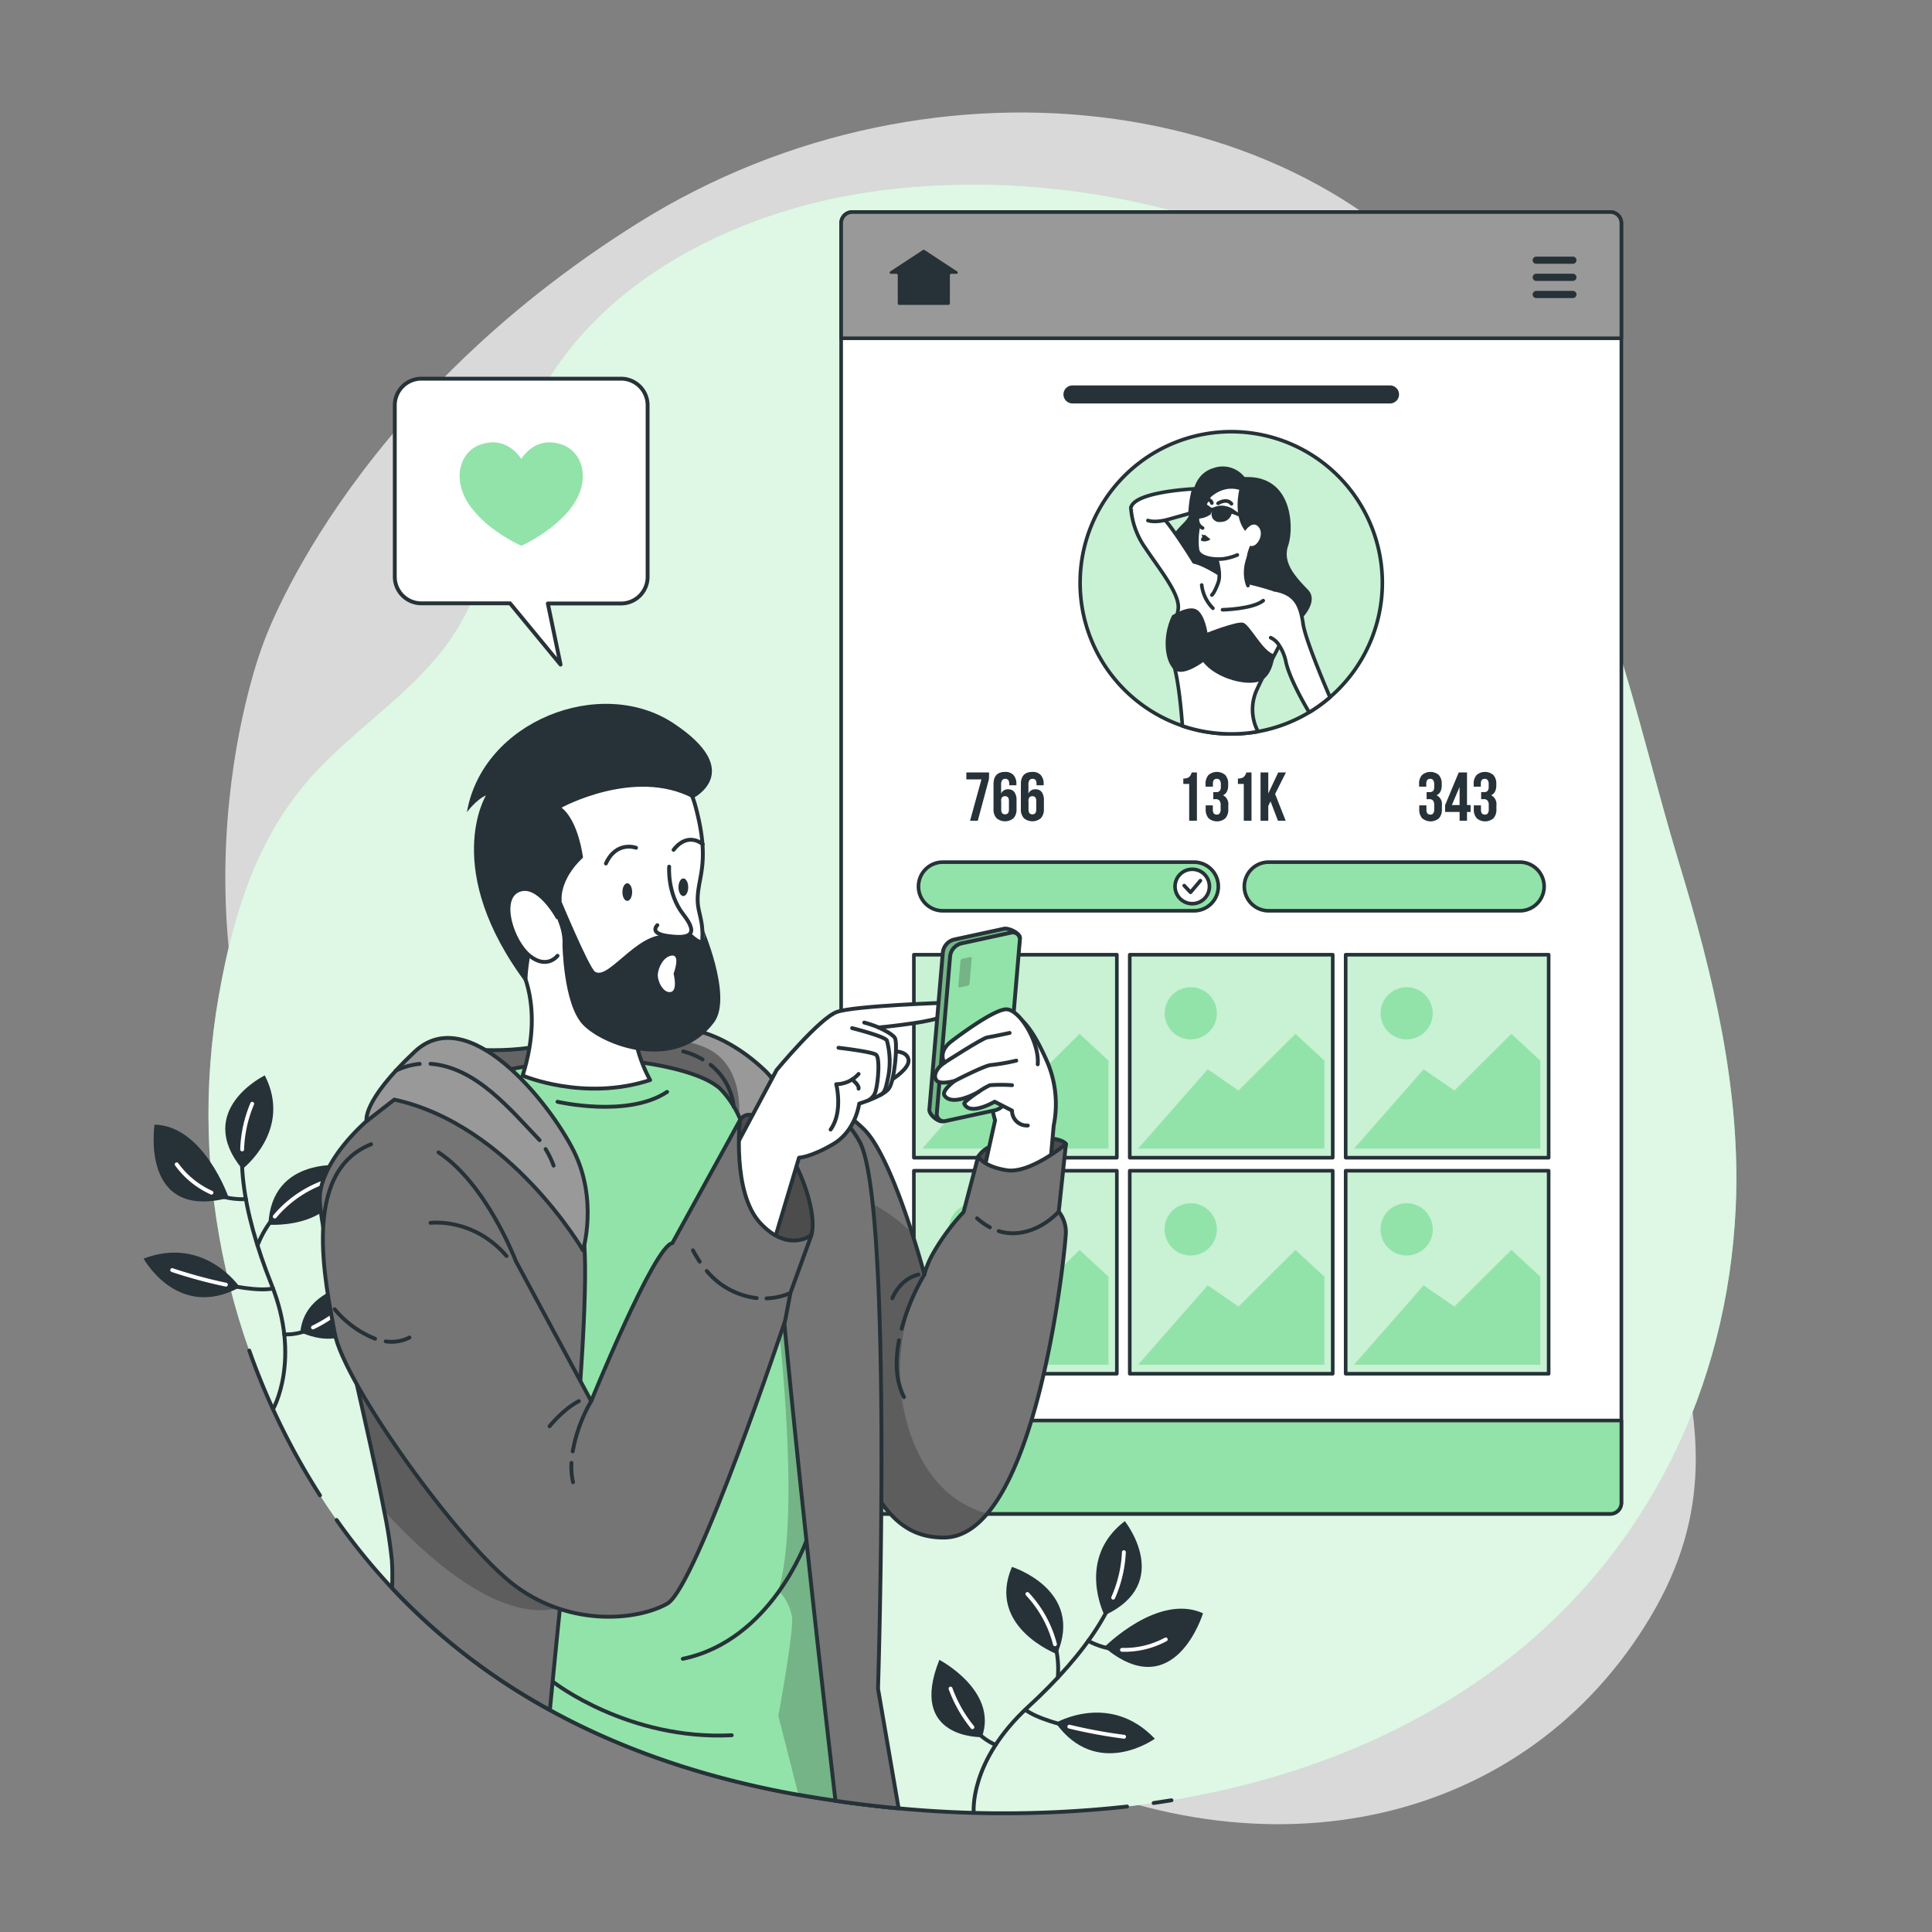 <svg xmlns="http://www.w3.org/2000/svg" xmlns:xlink="http://www.w3.org/1999/xlink" viewBox="0 0 500 500"><rect x="0" y="0" width="500" height="500" fill="#808080" stroke="none"/><defs><clippath id="clip-path"><path d="M357.75,150.84a39.15,39.15,0,0,1-18.94,33.51,39,39,0,0,1-20.16,5.59,39.11,39.11,0,1,1,39.1-39.1Z" style="fill:#92E3A9;stroke:#263238;stroke-linecap:round;stroke-linejoin:round;stroke-width:0.933px"></path></clippath><clippath id="clip-path-2"><rect x="236.51" y="247.08" width="52.53" height="52.53" style="fill:#92E3A9;stroke:#263238;stroke-linecap:round;stroke-linejoin:round;stroke-width:0.933px"></rect></clippath><clippath id="clip-path-3"><rect x="292.38" y="247.08" width="52.53" height="52.53" style="fill:#92E3A9;stroke:#263238;stroke-linecap:round;stroke-linejoin:round;stroke-width:0.933px"></rect></clippath><clippath id="clip-path-4"><rect x="348.26" y="247.08" width="52.53" height="52.53" style="fill:#92E3A9;stroke:#263238;stroke-linecap:round;stroke-linejoin:round;stroke-width:0.933px"></rect></clippath><clippath id="clip-path-5"><rect x="236.51" y="302.99" width="52.53" height="52.53" style="fill:#92E3A9;stroke:#263238;stroke-linecap:round;stroke-linejoin:round;stroke-width:0.933px"></rect></clippath><clippath id="clip-path-6"><rect x="292.38" y="302.99" width="52.53" height="52.53" style="fill:#92E3A9;stroke:#263238;stroke-linecap:round;stroke-linejoin:round;stroke-width:0.933px"></rect></clippath><clippath id="clip-path-7"><rect x="348.26" y="302.99" width="52.53" height="52.53" style="fill:#92E3A9;stroke:#263238;stroke-linecap:round;stroke-linejoin:round;stroke-width:0.933px"></rect></clippath><clippath id="clip-path-8"><path d="M253.18,299.32c3.64-6,21.12-5.91,22.7-3.24,0,0-8.66,28-18.31,25.08S253.18,299.32,253.18,299.32Z" style="fill:#757575;stroke:#263238;stroke-linecap:round;stroke-linejoin:round"></path></clippath><clippath id="clip-path-9"><path d="M274,313.56a8.62,8.62,0,0,1,1.85,5.28c0,2.61-5,54.75-20.35,72.9-3.22,3.81-6.9,6.12-11.09,6.17-13,.14-19.31-10.18-27.59-34.12q-1.54-4.47-3.21-9.6c-8-24.71-17.94-76.25-17.94-76.25s17.55,4.07,28,14.39C228.21,296.84,233,309.64,236,319c1.49,4.62,2.57,8.41,3,10l.22.82a23.57,23.57,0,0,1,1.84-4.67s0,0,0,0a.34.34,0,0,0,.06-.12,57.08,57.08,0,0,1,8.25-11.35l3.79-14.37s1.34,2.62,7.4,3.55,15.3-6.79,15.3-6.79Z" style="fill:#757575;stroke:#263238;stroke-linecap:round;stroke-linejoin:round"></path></clippath><clippath id="clip-path-10"><path d="M117.13,271.16s18,2.54,29.63-2.59,3.43,38.79-13.24,32.46S117.13,271.16,117.13,271.16Z" style="fill:#999;stroke:#263238;stroke-linecap:round;stroke-linejoin:round"></path></clippath><clippath id="clip-path-11"><path d="M230.41,467.77c-2.65-.27-5.28-.57-7.91-.9q-3.15-.39-6.28-.86-4.8-.69-9.58-1.53l-.1,0c-23-4.1-44.71-11.2-64.23-21.92a165.88,165.88,0,0,1-21-13.67C108.51,395.42,80.5,318.38,87.82,305.22c9-16.12,28.05-29,63.06-30.75,32.47-1.62,59.24,9.89,65.64,23.27,6.11,12.77,5.86,98.44,4.31,138.21-.07,1.89-.15,3.67-.23,5.34l1.1,3.27Z" style="fill:#92E3A9;stroke:#263238;stroke-linecap:round;stroke-linejoin:round"></path></clippath><clippath id="clip-path-12"><path d="M200.86,316.48s-4.25-16.83-9.59-27.51a25.37,25.37,0,0,0-4.9-7.23c-6.55-5.85-25.29-7.35-25.29-7.35a15.26,15.26,0,0,1,5.66-6.14c8.25-5,20.86-1,31.07,8.65C210.81,289.22,200.86,316.48,200.86,316.48Z" style="fill:#999;stroke:#263238;stroke-linecap:round;stroke-linejoin:round"></path></clippath><clippath id="clip-path-13"><path d="M146.36,401.9c-.48,4.83-1,9.59-1.43,14.18-.82,7.85-1.75,17.47-2.62,26.46A163.13,163.13,0,0,1,101.48,411c.09-2.65.08-5.07-.06-7.13a124.3,124.3,0,0,0-2-12.84c-2.38-12.48-6.47-30-10-45.69-3.71-16.55-6.82-31.09-6.65-35.62C83.22,299.05,99,282.67,118,276.9c0,0,29.29,20.18,32.85,41.94C152.71,330.07,149.7,367.9,146.36,401.9Z" style="fill:#757575;stroke:#263238;stroke-linecap:round;stroke-linejoin:round"></path></clippath><clippath id="clip-path-14"><path d="M191.54,289.93c1.66-3,6.41-1.56,11.94,7.15s7.8,18.85,6.47,22.55-19.26,8.17-19.26,8.17L187,318.44Z" style="fill:#757575;stroke:#263238;stroke-linecap:round;stroke-linejoin:round"></path></clippath><clippath id="clip-path-15"><path d="M255.68,286.32l-11.61,3.85c-1.23.32-3.65-1.73-3.55-3L244,246.58a3.87,3.87,0,0,1,2.89-3.42l12.87-2.79c1.22-.32,4.32,1.15,4.21,2.42l-5.37,40.11A3.87,3.87,0,0,1,255.68,286.32Z" style="fill:#92E3A9;stroke:#263238;stroke-linecap:round;stroke-linejoin:round"></path></clippath></defs><g id="background-simple"><path d="M67.93,167.09s-27.88,72,11.3,144.5S199.11,422.39,263.7,455.14s131.66,16.8,163.53-36.84-11.84-91.93-11.9-168.42,11.45-96.74-30-161.36-143.06-78.93-219.9-31S67.93,167.09,67.93,167.09Z" style="fill:#fff;opacity:0.7"></path><path d="M303.18,465.91c31.18-5.15,61.06-16.47,86.46-36,36.93-28.48,57.42-71,59.56-117.34,1.41-30.55-5.88-60.35-14.7-89.36-11.34-37.33-18.65-79.85-42.33-111.75-36.86-49.67-108.1-70.59-167.68-61.7-38.5,5.74-79.17,27.6-91,67.11-4.38,14.63-6.52,30.35-14,43.87-9,16.2-25.27,25.66-37.63,38.85-15.28,16.29-21.43,36.59-25.23,58.06-8.33,47,3,96.78,30.5,135.76,28.65,40.68,71.17,62.5,119.43,71.09q8,1.41,16,2.41C249,470.19,276.57,470.3,303.18,465.91Z" style="fill:#92E3A9"></path><path d="M303.18,465.91c31.18-5.15,61.06-16.47,86.46-36,36.93-28.48,57.42-71,59.56-117.34,1.41-30.55-5.88-60.35-14.7-89.36-11.34-37.33-18.65-79.85-42.33-111.75-36.86-49.67-108.1-70.59-167.68-61.7-38.5,5.74-79.17,27.6-91,67.11-4.38,14.63-6.52,30.35-14,43.87-9,16.2-25.27,25.66-37.63,38.85-15.28,16.29-21.43,36.59-25.23,58.06-8.33,47,3,96.78,30.5,135.76,28.65,40.68,71.17,62.5,119.43,71.09q8,1.41,16,2.41C249,470.19,276.57,470.3,303.18,465.91Z" style="fill:#fff;opacity:0.7"></path></g><g id="Leaves"><path d="M243.11,429.57s15.31,8,11,20C254.07,449.58,234.86,450.09,243.11,429.57Z" style="fill:#263238"></path><path d="M273.21,445.89s14-8.17,25.66,4.09C298.87,450,283.94,460.71,273.21,445.89Z" style="fill:#263238"></path><path d="M311.34,417.51s-7.31,24.11-25.56,8.79C285.78,426.3,299.69,412.23,311.34,417.51Z" style="fill:#263238"></path><path d="M291.1,393.67s12.75,16-5.25,24.38C285.85,418.05,278.37,403.38,291.1,393.67Z" style="fill:#263238"></path><path d="M261.89,405.51s18.8,5.9,11.66,22.58C273.55,428.09,255.22,421.08,261.89,405.51Z" style="fill:#263238"></path><path d="M252,469.09s-1.3-13.19,14.11-27.37,24.41-27.83,24.76-40" style="fill:none;stroke:#263238;stroke-linecap:round;stroke-linejoin:round"></path><path d="M265.89,412.53s9,8.92,7.87,21.62" style="fill:none;stroke:#263238;stroke-linecap:round;stroke-linejoin:round"></path><path d="M301.7,424.28s-9.88,5.83-20.07.38" style="fill:none;stroke:#263238;stroke-linecap:round;stroke-linejoin:round"></path><path d="M290.91,449.47s-19.42-2.43-25.59-7" style="fill:none;stroke:#263238;stroke-linecap:round;stroke-linejoin:round"></path><path d="M246,437s3.81,11.34,11.64,14.54" style="fill:none;stroke:#263238;stroke-linecap:round;stroke-linejoin:round"></path><path d="M288.09,413.47a32.79,32.79,0,0,0,2.77-11.77" style="fill:none;stroke:#fff;stroke-linecap:round;stroke-linejoin:round"></path><path d="M265.89,412.53a29.78,29.78,0,0,1,7.13,13" style="fill:none;stroke:#fff;stroke-linecap:round;stroke-linejoin:round"></path><path d="M301.7,424.28a22.6,22.6,0,0,1-11.33,2.7" style="fill:none;stroke:#fff;stroke-linecap:round;stroke-linejoin:round"></path><path d="M290.91,449.47a130.82,130.82,0,0,1-14.17-2.62" style="fill:none;stroke:#fff;stroke-linecap:round;stroke-linejoin:round"></path><path d="M246,437a34.62,34.62,0,0,0,5.66,10" style="fill:none;stroke:#fff;stroke-linecap:round;stroke-linejoin:round"></path><path d="M96.26,331.44s-17.28.62-18.54,13.3C77.72,344.74,94.81,353.52,96.26,331.44Z" style="fill:#263238"></path><path d="M62.06,333.14s-9.07-13.42-24.9-7.42C37.16,325.72,46,341.86,62.06,333.14Z" style="fill:#263238"></path><path d="M40,291.05S36.13,316,59.2,310C59.2,310,52.76,291.33,40,291.05Z" style="fill:#263238"></path><path d="M68.53,278.31s-18.43,8.95-5.82,24.26C62.71,302.57,75.8,292.58,68.53,278.31Z" style="fill:#263238"></path><path d="M89.74,301.63s-19.5-2.82-20.28,15.31C69.46,316.94,89,318.56,89.74,301.63Z" style="fill:#263238"></path><path d="M70.66,364.69s7.37-12.78-.39-32.24-10-35.65-5-46.79" style="fill:none;stroke:#263238;stroke-linecap:round;stroke-linejoin:round"></path><path d="M83.1,306.23s-11.94,4.16-16.45,16.08" style="fill:none;stroke:#263238;stroke-linecap:round;stroke-linejoin:round"></path><path d="M45.73,301.33s6.39,9.53,17.92,9" style="fill:none;stroke:#263238;stroke-linecap:round;stroke-linejoin:round"></path><path d="M44.56,328.7s18.55,6.22,26.1,4.77" style="fill:none;stroke:#263238;stroke-linecap:round;stroke-linejoin:round"></path><path d="M90.4,336.93s-8.4,8.9-16.84,8.39" style="fill:none;stroke:#263238;stroke-linecap:round;stroke-linejoin:round"></path><path d="M62.67,297.47a32.89,32.89,0,0,1,2.6-11.81" style="fill:none;stroke:#fff;stroke-linecap:round;stroke-linejoin:round"></path><path d="M83.1,306.23a29.82,29.82,0,0,0-12,8.62" style="fill:none;stroke:#fff;stroke-linecap:round;stroke-linejoin:round"></path><path d="M45.73,301.33a22.5,22.5,0,0,0,9,7.33" style="fill:none;stroke:#fff;stroke-linecap:round;stroke-linejoin:round"></path><path d="M44.56,328.7a125.64,125.64,0,0,0,13.9,3.77" style="fill:none;stroke:#fff;stroke-linecap:round;stroke-linejoin:round"></path><path d="M90.4,336.93A34.64,34.64,0,0,1,81,343.54" style="fill:none;stroke:#fff;stroke-linecap:round;stroke-linejoin:round"></path><path d="M298.56,466.62c1.55-.22,3.09-.46,4.62-.71" style="fill:none;stroke:#263238;stroke-linecap:round;stroke-linejoin:round"></path><path d="M87.11,393.37c28.65,40.68,71.17,62.5,119.43,71.09q8,1.41,16,2.41a290.12,290.12,0,0,0,69.14.66" style="fill:none;stroke:#263238;stroke-linecap:round;stroke-linejoin:round"></path><path d="M64.51,349.53A182.46,182.46,0,0,0,82.81,387" style="fill:none;stroke:#263238;stroke-linecap:round;stroke-linejoin:round"></path></g><g id="Interface"><path d="M419.61,57.75V388.92a2.87,2.87,0,0,1-2.87,2.87H220.56a2.88,2.88,0,0,1-2.87-2.87V57.75a2.87,2.87,0,0,1,2.87-2.87H416.74A2.86,2.86,0,0,1,419.61,57.75Z" style="fill:#fff;stroke:#263238;stroke-linecap:round;stroke-linejoin:round;stroke-width:0.933px"></path><path d="M419.61,57.75v29.8H217.69V57.75a2.87,2.87,0,0,1,2.87-2.87H416.74A2.86,2.86,0,0,1,419.61,57.75Z" style="fill:#999;stroke:#263238;stroke-linecap:round;stroke-linejoin:round;stroke-width:0.933px"></path><path d="M357.75,150.84a39.15,39.15,0,0,1-18.94,33.51,39,39,0,0,1-20.16,5.59,39.11,39.11,0,1,1,39.1-39.1Z" style="fill:#92E3A9"></path><g style="clip-path:url(#clip-path)"><path d="M357.75,150.84a39.15,39.15,0,0,1-18.94,33.51,39,39,0,0,1-20.16,5.59,39.11,39.11,0,1,1,39.1-39.1Z" style="fill:#fff;opacity:0.5"></path></g><path d="M357.75,150.84a39.15,39.15,0,0,1-18.94,33.51,39,39,0,0,1-20.16,5.59,39.11,39.11,0,1,1,39.1-39.1Z" style="fill:none;stroke:#263238;stroke-linecap:round;stroke-linejoin:round;stroke-width:0.933px"></path><path d="M322.09,123.47a7.15,7.15,0,0,0-8-2.35c-5.26,1.58-5.7,7.11-6.05,11s-5.36,4.08-5.53,11.08,11.5,10.52,13.69,17.63,4.3,7.81,11.76,5.09,14-9.7,10.57-13.26-6.65-7.09-5.15-11.47S334.73,122.92,322.09,123.47Z" style="fill:#263238"></path><path d="M335.14,158.34a73.5,73.5,0,0,1-4.06,8.73c-2,3.88-4.3,8-6,11.87a12.21,12.21,0,0,0,.5,10.39,38.52,38.52,0,0,1-6.91.61A39.09,39.09,0,0,1,306,187.86c-.26-3.74-1.05-12.91-2.69-17.32-2.1-5.62,1.36-9.3,1.63-13.16s-4.89-10.1-8.57-15.63a20.48,20.48,0,0,1-3.7-10.36s4.56,0,7,1.4S309,145.43,309,145.43c2.72.45,8.45,4.31,8.45,4.31a67.1,67.1,0,0,1,12.39,2.89C333.42,154,336,155.83,335.14,158.34Z" style="fill:#fff;stroke:#263238;stroke-linecap:round;stroke-linejoin:round;stroke-width:0.933px"></path><path d="M313.62,154s.57-.35,1.62-3.11-.87-7.67-.87-7.67l10.28-2s-3.7,5.07-1.68,10.33" style="fill:#fff;stroke:#263238;stroke-linecap:round;stroke-linejoin:round;stroke-width:0.933px"></path><path d="M324.29,142.79c2.2-2.56,7.37-9.76,2.6-14s-10.28-4.21-12.94-1.69c-2,1.86-4.9,9.37-4.05,15.14.37,2.5,5.53,2.74,7.52,2.24a13.93,13.93,0,0,0,2.8-.86" style="fill:#fff;stroke:#263238;stroke-linecap:round;stroke-linejoin:round;stroke-width:0.933px"></path><path d="M311.06,130.47c1.1-.44,1.95.71,2.47.92s2.12-1.42,5.31.18l6.22,4.29s-5-2.64-6.31-2.89a2.82,2.82,0,0,1-2.84,2.1,2,2,0,0,1-2.34-2.29s-.19-.71-.74-.23-1.38,3.29-2.76,1.39C309.54,133.23,310.12,130.84,311.06,130.47Z" style="fill:#263238"></path><path d="M313,132.76a5.4,5.4,0,0,1-3,1,2.42,2.42,0,0,0,1.23,2.89" style="fill:#fff;stroke:#263238;stroke-linecap:round;stroke-linejoin:round;stroke-width:0.933px"></path><path d="M320.72,126.76s-1.66,6.68,1.52,10.64c0,0,1.91-2.91,3.5-1s-.5,5.51-2.23,4.84c0,0-1.3,2.95-.59,3.47,1.83,1.33,3.92-2,6.19-6.61s4.39-8.85-1.9-12.1-8.15-4.42-12.41-3.07-2.52,6.81-2.52,6.81S315.64,125.31,320.72,126.76Z" style="fill:#263238"></path><path d="M315.24,130.26s2.21-1.46,3.47.12" style="fill:none;stroke:#263238;stroke-linecap:round;stroke-linejoin:round;stroke-width:0.933px"></path><path d="M313.62,130.2a1,1,0,0,0-1.43-.73" style="fill:none;stroke:#263238;stroke-linecap:round;stroke-linejoin:round;stroke-width:0.933px"></path><path d="M292.68,131.39c.85-3.74,13.06-4.69,16.29-4.87a26.29,26.29,0,0,0-.92,5.57,3.62,3.62,0,0,1-.15.77l-5.38,1.51c-3.69,1.06-5.44.33-5.44.33" style="fill:#fff;stroke:#263238;stroke-linecap:round;stroke-linejoin:round;stroke-width:0.933px"></path><path d="M311,151.41a10.18,10.18,0,0,0,2.9,6" style="fill:none;stroke:#263238;stroke-linecap:round;stroke-linejoin:round;stroke-width:0.933px"></path><path d="M316.39,157.81s7.81-.17,10.53-2.37" style="fill:none;stroke:#263238;stroke-linecap:round;stroke-linejoin:round;stroke-width:0.933px"></path><path d="M303.32,159.28s4.33-2.81,6.43-1.47,2.73,5.91,2.73,5.91,7.38-2.92,9.17-2.57,5.14,7.59,8.2,8.24c0,0-.29,5.12-3.47,6.75s-11.55-.36-15-4.81c0,0-4.88,3.72-7.25,2.16S300.4,165.48,303.32,159.28Z" style="fill:#263238"></path><path d="M329.85,152.63c5.52,1,6.7,4.07,7.4,8.87.56,3.81,5.1,14.65,6.95,18.94a39.18,39.18,0,0,1-5.39,3.91c-1.66-2.82-5.12-9-6-13a12.13,12.13,0,0,0-1.72-4.26,5.26,5.26,0,0,0-2.24-2.06" style="fill:#fff;stroke:#263238;stroke-linecap:round;stroke-linejoin:round;stroke-width:0.933px"></path><path d="M311.16,139l-.2-.72.45.2.43-.05,1.43,1.14A2.54,2.54,0,0,1,311,140C310.46,139.68,311.16,139,311.16,139Z" style="fill:#263238"></path><line x1="277.55" y1="102.08" x2="359.74" y2="102.08" style="fill:none;stroke:#263238;stroke-linecap:round;stroke-linejoin:round;stroke-width:4.663px"></line><line x1="397.58" y1="67.34" x2="407.06" y2="67.34" style="fill:none;stroke:#263238;stroke-linecap:round;stroke-linejoin:round;stroke-width:1.865px"></line><line x1="397.58" y1="71.77" x2="407.06" y2="71.77" style="fill:none;stroke:#263238;stroke-linecap:round;stroke-linejoin:round;stroke-width:1.865px"></line><line x1="397.58" y1="76.21" x2="407.06" y2="76.21" style="fill:none;stroke:#263238;stroke-linecap:round;stroke-linejoin:round;stroke-width:1.865px"></line><path d="M247.71,70.25l-8.47-5.56a.35.35,0,0,0-.37,0l-8.48,5.56a.34.34,0,0,0,.19.62H232a.34.34,0,0,1,.34.34v7.36a.34.34,0,0,0,.34.34h12.8a.35.35,0,0,0,.35-.34V71.21a.34.34,0,0,1,.34-.34h1.39A.34.34,0,0,0,247.71,70.25Z" style="fill:#263238"></path><path d="M255.94,201.63l-2.89,10.78h-2L254,201.7h-3.91v-1.79h5.89Z" style="fill:#263238"></path><path d="M260.11,199.77a2.83,2.83,0,0,1,2.18.81,3.33,3.33,0,0,1,.75,2.33v.32h-1.86v-.44c0-.82-.34-1.23-1-1.23a1,1,0,0,0-.82.34,2,2,0,0,0-.27,1.19v2.29a1.84,1.84,0,0,1,1.82-1.11,1.9,1.9,0,0,1,1.62.73,3.48,3.48,0,0,1,.55,2.12v2.29a3.28,3.28,0,0,1-.76,2.32,3.4,3.4,0,0,1-4.43,0,3.28,3.28,0,0,1-.77-2.32V203Q257.11,199.77,260.11,199.77Zm-1,7.51v2.25c0,.81.34,1.22,1,1.22s1-.41,1-1.22v-2.25q0-1.23-1-1.23C259.42,206.05,259.08,206.46,259.08,207.28Z" style="fill:#263238"></path><path d="M267.18,199.77a2.79,2.79,0,0,1,2.17.81,3.33,3.33,0,0,1,.75,2.33v.32h-1.85v-.44q0-1.23-1-1.23a1,1,0,0,0-.82.34,2,2,0,0,0-.27,1.19v2.29a1.85,1.85,0,0,1,1.82-1.11,1.91,1.91,0,0,1,1.63.73,3.48,3.48,0,0,1,.55,2.12v2.29a3.28,3.28,0,0,1-.77,2.32,3.39,3.39,0,0,1-4.42,0,3.28,3.28,0,0,1-.77-2.32V203Q264.18,199.77,267.18,199.77Zm-1,7.51v2.25c0,.81.34,1.22,1,1.22s1-.41,1-1.22v-2.25q0-1.23-1-1.23T266.14,207.28Z" style="fill:#263238"></path><path d="M370.88,201.87a.94.94,0,0,0-.76-.31q-1,0-1,1.23v.8h-1.86v-.68a3.31,3.31,0,0,1,.75-2.33,3.34,3.34,0,0,1,4.36,0,3.31,3.31,0,0,1,.75,2.33v.32a3.55,3.55,0,0,1-.34,1.65,2,2,0,0,1-1,.92,2.56,2.56,0,0,1,1.38,2.63v1a3.33,3.33,0,0,1-.75,2.33,3.34,3.34,0,0,1-4.36,0,3.33,3.33,0,0,1-.75-2.33v-1h1.86v1.16q0,1.23,1,1.23a.94.94,0,0,0,.76-.31,1.78,1.78,0,0,0,.25-1.1v-1a1.93,1.93,0,0,0-.3-1.22,1.22,1.22,0,0,0-1-.37h-.66V205H370a1.19,1.19,0,0,0,.88-.3,1.43,1.43,0,0,0,.29-1V203A1.81,1.81,0,0,0,370.88,201.87Z" style="fill:#263238"></path><path d="M377.52,199.91h2.14v8.44h.93v1.79h-.93v2.26h-1.92v-2.26H374v-1.79Zm.22,3.75-2,4.69h2Z" style="fill:#263238"></path><path d="M385,201.87a.93.93,0,0,0-.76-.31q-1,0-1,1.23v.8h-1.85v-.68a3.31,3.31,0,0,1,.75-2.33,3.33,3.33,0,0,1,4.35,0,3.31,3.31,0,0,1,.75,2.33v.32a3.43,3.43,0,0,1-.34,1.65,1.94,1.94,0,0,1-1,.92,2.57,2.57,0,0,1,1.37,2.63v1a3.33,3.33,0,0,1-.75,2.33,3.33,3.33,0,0,1-4.35,0,3.33,3.33,0,0,1-.75-2.33v-1h1.85v1.16q0,1.23,1,1.23a.93.93,0,0,0,.76-.31,1.77,1.77,0,0,0,.26-1.1v-1a1.86,1.86,0,0,0-.31-1.22,1.22,1.22,0,0,0-1-.37h-.66V205h.77a1.17,1.17,0,0,0,.88-.3,1.43,1.43,0,0,0,.3-1V203A1.81,1.81,0,0,0,385,201.87Z" style="fill:#263238"></path><path d="M307.42,201.28a1.55,1.55,0,0,0,.62-.53,4.14,4.14,0,0,0,.4-.84h1.32V212.4h-2v-9.52h-1.52v-1.4A2.59,2.59,0,0,0,307.42,201.28Z" style="fill:#263238"></path><path d="M315.66,201.87a.93.93,0,0,0-.76-.31q-1,0-1,1.23v.8H312v-.68a3.31,3.31,0,0,1,.75-2.33,3.33,3.33,0,0,1,4.35,0,3.31,3.31,0,0,1,.75,2.33v.32a3.43,3.43,0,0,1-.34,1.65,1.94,1.94,0,0,1-1,.92,2.57,2.57,0,0,1,1.37,2.63v1a3.33,3.33,0,0,1-.75,2.33,3.33,3.33,0,0,1-4.35,0,3.33,3.33,0,0,1-.75-2.33v-1h1.85v1.16q0,1.23,1,1.23a.93.93,0,0,0,.76-.31,1.77,1.77,0,0,0,.26-1.1v-1a1.86,1.86,0,0,0-.31-1.22,1.2,1.2,0,0,0-1-.37H314V205h.77a1.17,1.17,0,0,0,.88-.3,1.43,1.43,0,0,0,.3-1V203A1.81,1.81,0,0,0,315.66,201.87Z" style="fill:#263238"></path><path d="M321.55,201.28a1.43,1.43,0,0,0,.62-.53,4.14,4.14,0,0,0,.4-.84h1.32V212.4h-2v-9.52h-1.52v-1.4A2.59,2.59,0,0,0,321.55,201.28Z" style="fill:#263238"></path><path d="M328.23,208.57v3.83h-2V199.91h2v5.45l2.57-5.45h2L330,205.48l2.73,6.92h-2l-1.91-5Z" style="fill:#263238"></path><path d="M309,235.71H244a6.29,6.29,0,0,1-6.3-6.29h0a6.3,6.3,0,0,1,6.3-6.3h65a6.3,6.3,0,0,1,6.3,6.3h0A6.29,6.29,0,0,1,309,235.71Z" style="fill:#92E3A9;stroke:#263238;stroke-linecap:round;stroke-linejoin:round;stroke-width:0.933px"></path><path d="M393.32,235.71h-65a6.29,6.29,0,0,1-6.29-6.29h0a6.3,6.3,0,0,1,6.29-6.3h65a6.3,6.3,0,0,1,6.3,6.3h0A6.29,6.29,0,0,1,393.32,235.71Z" style="fill:#92E3A9;stroke:#263238;stroke-linecap:round;stroke-linejoin:round;stroke-width:0.933px"></path><path d="M313,229.42a4.45,4.45,0,1,1-4.44-4.45A4.44,4.44,0,0,1,313,229.42Z" style="fill:#fff;stroke:#263238;stroke-linecap:round;stroke-linejoin:round;stroke-width:0.933px"></path><polyline points="306.47 229.19 308.11 230.93 310.66 227.91" style="fill:none;stroke:#263238;stroke-linecap:round;stroke-linejoin:round;stroke-width:0.933px"></polyline><path d="M419.61,367.62v21.3a2.87,2.87,0,0,1-2.87,2.87H220.56a2.88,2.88,0,0,1-2.87-2.87v-21.3Z" style="fill:#92E3A9;stroke:#263238;stroke-linecap:round;stroke-linejoin:round;stroke-width:0.933px"></path><rect x="236.51" y="247.08" width="52.53" height="52.53" style="fill:#92E3A9"></rect><g style="clip-path:url(#clip-path-2)"><rect x="236.51" y="247.08" width="52.53" height="52.53" style="fill:#fff;opacity:0.5"></rect><polygon points="286.88 297.27 286.88 274.49 279.39 267.56 264.65 282.23 256.68 276.74 238.67 297.27 286.88 297.27" style="fill:#92E3A9"></polygon><circle cx="252.29" cy="262.24" r="6.75" style="fill:#92E3A9"></circle></g><rect x="236.51" y="247.08" width="52.53" height="52.53" style="fill:none;stroke:#263238;stroke-linecap:round;stroke-linejoin:round;stroke-width:0.933px"></rect><rect x="292.38" y="247.08" width="52.53" height="52.53" style="fill:#92E3A9"></rect><g style="clip-path:url(#clip-path-3)"><rect x="292.38" y="247.08" width="52.53" height="52.53" style="fill:#fff;opacity:0.5"></rect><polygon points="342.75 297.27 342.75 274.49 335.26 267.56 320.53 282.23 312.56 276.74 294.54 297.27 342.75 297.27" style="fill:#92E3A9"></polygon><circle cx="308.17" cy="262.24" r="6.75" style="fill:#92E3A9"></circle></g><rect x="292.38" y="247.08" width="52.53" height="52.53" style="fill:none;stroke:#263238;stroke-linecap:round;stroke-linejoin:round;stroke-width:0.933px"></rect><rect x="348.26" y="247.08" width="52.53" height="52.53" style="fill:#92E3A9"></rect><g style="clip-path:url(#clip-path-4)"><rect x="348.26" y="247.08" width="52.53" height="52.53" style="fill:#fff;opacity:0.5"></rect><polygon points="398.63 297.27 398.63 274.49 391.14 267.56 376.4 282.23 368.43 276.74 350.42 297.27 398.63 297.27" style="fill:#92E3A9"></polygon><circle cx="364.04" cy="262.24" r="6.75" style="fill:#92E3A9"></circle></g><rect x="348.26" y="247.08" width="52.53" height="52.53" style="fill:none;stroke:#263238;stroke-linecap:round;stroke-linejoin:round;stroke-width:0.933px"></rect><rect x="236.51" y="302.99" width="52.53" height="52.53" style="fill:#92E3A9"></rect><g style="clip-path:url(#clip-path-5)"><rect x="236.51" y="302.99" width="52.53" height="52.53" style="fill:#fff;opacity:0.5"></rect><polygon points="286.88 353.19 286.88 330.41 279.39 323.48 264.65 338.15 256.68 332.65 238.67 353.19 286.88 353.19" style="fill:#92E3A9"></polygon><path d="M259.05,318.15a6.76,6.76,0,1,1-6.76-6.75A6.76,6.76,0,0,1,259.05,318.15Z" style="fill:#92E3A9"></path></g><rect x="236.51" y="302.99" width="52.53" height="52.53" style="fill:none;stroke:#263238;stroke-linecap:round;stroke-linejoin:round;stroke-width:0.933px"></rect><rect x="292.38" y="302.99" width="52.53" height="52.53" style="fill:#92E3A9"></rect><g style="clip-path:url(#clip-path-6)"><rect x="292.38" y="302.99" width="52.53" height="52.53" style="fill:#fff;opacity:0.5"></rect><polygon points="342.75 353.19 342.75 330.41 335.26 323.48 320.53 338.15 312.56 332.65 294.54 353.19 342.75 353.19" style="fill:#92E3A9"></polygon><path d="M314.92,318.15a6.76,6.76,0,1,1-6.75-6.75A6.76,6.76,0,0,1,314.92,318.15Z" style="fill:#92E3A9"></path></g><rect x="292.38" y="302.99" width="52.53" height="52.53" style="fill:none;stroke:#263238;stroke-linecap:round;stroke-linejoin:round;stroke-width:0.933px"></rect><rect x="348.26" y="302.99" width="52.53" height="52.53" style="fill:#92E3A9"></rect><g style="clip-path:url(#clip-path-7)"><rect x="348.26" y="302.99" width="52.53" height="52.53" style="fill:#fff;opacity:0.5"></rect><polygon points="398.63 353.19 398.63 330.41 391.14 323.48 376.4 338.15 368.43 332.65 350.42 353.19 398.63 353.19" style="fill:#92E3A9"></polygon><path d="M370.8,318.15A6.76,6.76,0,1,1,364,311.4,6.76,6.76,0,0,1,370.8,318.15Z" style="fill:#92E3A9"></path></g><rect x="348.26" y="302.99" width="52.53" height="52.53" style="fill:none;stroke:#263238;stroke-linecap:round;stroke-linejoin:round;stroke-width:0.933px"></rect></g><g id="Bubble"><path d="M160.72,98H109.05a6.88,6.88,0,0,0-6.88,6.88v44.38a6.88,6.88,0,0,0,6.88,6.88H132L145.07,172l-3.29-15.82h18.94a6.88,6.88,0,0,0,6.88-6.88V104.87A6.88,6.88,0,0,0,160.72,98Z" style="fill:#fff;stroke:#263238;stroke-linecap:round;stroke-linejoin:round"></path><path d="M145.06,114.92c-5.41-1.66-8.69,1.67-10.17,3.81-1.48-2.14-4.77-5.47-10.18-3.81-5.87,1.81-7.91,9.29-3,16.12C125.3,136,131,139.31,134,140.8c.35.18.67.33.93.45.26-.12.58-.27.93-.45,2.93-1.49,8.66-4.85,12.21-9.76C153,124.21,150.93,116.73,145.06,114.92Z" style="fill:#92E3A9"></path></g><g id="Character"><path d="M253.18,299.32c3.64-6,21.12-5.91,22.7-3.24,0,0-8.66,28-18.31,25.08S253.18,299.32,253.18,299.32Z" style="fill:#757575"></path><g style="clip-path:url(#clip-path-8)"><path d="M253.18,299.32c3.64-6,21.12-5.91,22.7-3.24,0,0-8.66,28-18.31,25.08S253.18,299.32,253.18,299.32Z" style="fill-opacity:0.7;opacity:0.5"></path></g><path d="M253.18,299.32c3.64-6,21.12-5.91,22.7-3.24,0,0-8.66,28-18.31,25.08S253.18,299.32,253.18,299.32Z" style="fill:none;stroke:#263238;stroke-linecap:round;stroke-linejoin:round"></path><path d="M263,263.25s3,0,8.12,11.78a27.88,27.88,0,0,1,1.58,16.25l-2,22.41-17.87-2.57,4.7-21.19S252.13,273,263,263.25Z" style="fill:#fff;stroke:#263238;stroke-linecap:round;stroke-linejoin:round"></path><path d="M274,313.56a8.62,8.62,0,0,1,1.85,5.28c0,2.61-5,54.75-20.35,72.9-3.22,3.81-6.9,6.12-11.09,6.17-13,.14-19.31-10.18-27.59-34.12q-1.54-4.47-3.21-9.6c-8-24.71-17.94-76.25-17.94-76.25s17.55,4.07,28,14.39C228.21,296.84,233,309.64,236,319c1.49,4.62,2.57,8.41,3,10l.22.82a23.57,23.57,0,0,1,1.84-4.67s0,0,0,0a.34.34,0,0,0,.06-.12,57.08,57.08,0,0,1,8.25-11.35l3.79-14.37s1.34,2.62,7.4,3.55,15.3-6.79,15.3-6.79Z" style="fill:#757575"></path><g style="clip-path:url(#clip-path-9)"><path d="M255.53,391.74c-3.22,3.81-6.9,6.12-11.09,6.17-13,.14-19.31-10.18-27.59-34.12l.18-55.64s9.78,1.9,18.95,10.89c1.49,4.62,2.57,8.41,3,10-3.66,7.62-10,25.14-2.72,43.81C241,385,248.8,389.89,255.53,391.74Z" style="fill-opacity:0.7;opacity:0.3"></path></g><path d="M274,313.56a8.62,8.62,0,0,1,1.85,5.28c0,2.61-5,54.75-20.35,72.9-3.22,3.81-6.9,6.12-11.09,6.17-13,.14-19.31-10.18-27.59-34.12q-1.54-4.47-3.21-9.6c-8-24.71-17.94-76.25-17.94-76.25s17.55,4.07,28,14.39C228.21,296.84,233,309.64,236,319c1.49,4.62,2.57,8.41,3,10l.22.82a23.57,23.57,0,0,1,1.84-4.67s0,0,0,0a.34.34,0,0,0,.06-.12,57.08,57.08,0,0,1,8.25-11.35l3.79-14.37s1.34,2.62,7.4,3.55,15.3-6.79,15.3-6.79Z" style="fill:none;stroke:#263238;stroke-linecap:round;stroke-linejoin:round"></path><path d="M117.13,271.16s18,2.54,29.63-2.59,3.43,38.79-13.24,32.46S117.13,271.16,117.13,271.16Z" style="fill:#999"></path><g style="clip-path:url(#clip-path-10)"><path d="M117.13,271.16s18,2.54,29.63-2.59,3.43,38.79-13.24,32.46S117.13,271.16,117.13,271.16Z" style="fill-opacity:0.7;opacity:0.5"></path></g><path d="M117.13,271.16s18,2.54,29.63-2.59,3.43,38.79-13.24,32.46S117.13,271.16,117.13,271.16Z" style="fill:none;stroke:#263238;stroke-linecap:round;stroke-linejoin:round"></path><path d="M230.41,467.77c-2.65-.27-5.28-.57-7.91-.9q-3.15-.39-6.28-.86-4.8-.69-9.58-1.53l-.1,0c-23-4.1-44.71-11.2-64.23-21.92a165.88,165.88,0,0,1-21-13.67C108.51,395.42,80.5,318.38,87.82,305.22c9-16.12,28.05-29,63.06-30.75,32.47-1.62,59.24,9.89,65.64,23.27,6.11,12.77,5.86,98.44,4.31,138.21-.07,1.89-.15,3.67-.23,5.34l1.1,3.27Z" style="fill:#92E3A9"></path><g style="clip-path:url(#clip-path-11)"><path d="M230.41,467.77c-2.65-.27-5.28-.57-7.91-.9q-3.15-.39-6.28-.86-4.8-.69-9.58-1.53l-5.2-20.41s4-21.76,3.54-25.61a13.49,13.49,0,0,0-3.54-6.89c5.87-18.65,0-68.92,0-68.92l8.88-10.2L220.83,436l.87,8.61Z" style="fill-opacity:0.7;opacity:0.3"></path></g><path d="M230.41,467.77c-2.65-.27-5.28-.57-7.91-.9q-3.15-.39-6.28-.86-4.8-.69-9.58-1.53l-.1,0c-23-4.1-44.71-11.2-64.23-21.92a165.88,165.88,0,0,1-21-13.67C108.51,395.42,80.5,318.38,87.82,305.22c9-16.12,28.05-29,63.06-30.75,32.47-1.62,59.24,9.89,65.64,23.27,6.11,12.77,5.86,98.44,4.31,138.21-.07,1.89-.15,3.67-.23,5.34l1.1,3.27Z" style="fill:none;stroke:#263238;stroke-linecap:round;stroke-linejoin:round"></path><path d="M232.56,468q-5.06-.47-10.06-1.1-3.15-.39-6.28-.86c-2-17.34-4.85-42.34-7.51-67.3h0c-2.16-20.17-4.23-40.33-5.73-56.39-.22-2.4-.44-4.7-.64-6.9-.53-6-1-11.3-1.26-15.49,0-.34-.05-.66-.07-1-.14-2-.24-3.81-.3-5.25a64.59,64.59,0,0,0-5.83-25.35c-4.74-10-10.63-14-10.63-14A91.94,91.94,0,0,1,200,278.77c5.68,2.19,11.87,5.28,16.65,9.54A28.33,28.33,0,0,1,220,291.8a23.12,23.12,0,0,1,2.48,3.69c8.71,16.22,4.75,141.55,4.75,141.55Z" style="fill:#757575;stroke:#263238;stroke-linecap:round;stroke-linejoin:round"></path><path d="M200.86,316.48s-4.25-16.83-9.59-27.51a25.37,25.37,0,0,0-4.9-7.23c-6.55-5.85-25.29-7.35-25.29-7.35a15.26,15.26,0,0,1,5.66-6.14c8.25-5,20.86-1,31.07,8.65C210.81,289.22,200.86,316.48,200.86,316.48Z" style="fill:#999"></path><g style="clip-path:url(#clip-path-12)"><path d="M191.27,289a25.37,25.37,0,0,0-4.9-7.23c-6.55-5.85-25.29-7.35-25.29-7.35a15.26,15.26,0,0,1,5.66-6.14c6,.34,12.25,1.15,16,2.91C189,274.06,191.72,280.65,191.27,289Z" style="fill-opacity:0.7;opacity:0.5"></path></g><path d="M200.86,316.48s-4.25-16.83-9.59-27.51a25.37,25.37,0,0,0-4.9-7.23c-6.55-5.85-25.29-7.35-25.29-7.35a15.26,15.26,0,0,1,5.66-6.14c8.25-5,20.86-1,31.07,8.65C210.81,289.22,200.86,316.48,200.86,316.48Z" style="fill:none;stroke:#263238;stroke-linecap:round;stroke-linejoin:round"></path><path d="M133.52,248.26s7.95,10.5,1.74,30.09c0,0,15.83,6.78,33,1.16,0,0-6.51-10.77-3.62-22.3S141.24,234.92,133.52,248.26Z" style="fill:#fff;stroke:#263238;stroke-linecap:round;stroke-linejoin:round"></path><path d="M128.93,232.67c-6.32-27.09,6.78-38.84,15.36-42.39,13.74-5.69,31.61,3.25,35.68,18.31s.4,18.48.59,24.64c.13,4.32,2.8,6.44-.14,17.28-1.94,7.15-5.16,18.63-17.39,16.57a40.79,40.79,0,0,1-10.81-3.51" style="fill:#fff;stroke:#263238;stroke-linecap:round;stroke-linejoin:round"></path><path d="M164.61,219.4s-5.08-1.89-7.8,4.07" style="fill:none;stroke:#263238;stroke-linecap:round;stroke-linejoin:round"></path><path d="M181.89,218.51s-3.78-3.46-7.57,1.43" style="fill:none;stroke:#263238;stroke-linecap:round;stroke-linejoin:round"></path><path d="M163.6,230.87c0,1.26-.56,2.28-1.26,2.28s-1.26-1-1.26-2.28.56-2.28,1.26-2.28S163.6,229.61,163.6,230.87Z" style="fill:#263238"></path><path d="M178.11,229.62c0,1.26-.56,2.28-1.26,2.28s-1.26-1-1.26-2.28.56-2.28,1.26-2.28S178.11,228.36,178.11,229.62Z" style="fill:#263238"></path><path d="M144.29,230.87s8.09,19.59,9.74,20.63c3.71,2.32,12-12.17,20.21-9.11,0,0,3.66-1.75,4.64-.83,5.36,5,2.77-2.05,2.77-2.05s8.11,18.38,3.16,25.07c-9.88,13.38-28.94,6-34,.58s-5.24-20.81-5.24-20.81.58-4.84-3.91-10.74Z" style="fill:#263238"></path><path d="M145.36,233.15s-.79-5.27,5.52-11.21c0,0-1.11-9.43-5.55-12.92,0,0,18.91-10.37,34-2.42,0,0,13.88-6.89-5-19.4s-49.43-.59-53.5,23c0,0,2.32-3.19,4.94-4.35,0,0-11.83,19.21,10.67,49C136.43,254.84,136.46,237.5,145.36,233.15Z" style="fill:#263238"></path><path d="M173.18,224.29s-.55,7,3.67,12.38,1.49,6.38-4.25,5.53c-4.7-.7-2.48-2.76-2.48-2.76" style="fill:#fff;stroke:#263238;stroke-linecap:round;stroke-linejoin:round"></path><path d="M144.29,237.42s-5-9.26-10.16-7-1.58,13.32,2.93,16.93,7.23,0,7.23,0" style="fill:#fff;stroke:#263238;stroke-linecap:round;stroke-linejoin:round"></path><path d="M173.71,247.32c-2.05.38-3.26,3-3.46,4.7s1.29,5,3.27,4.72.8-4.76.8-4.76S176.29,246.85,173.71,247.32Z" style="fill:#fff"></path><path d="M146.36,401.9c-.48,4.83-1,9.59-1.43,14.18-.82,7.85-1.75,17.47-2.62,26.46A163.13,163.13,0,0,1,101.48,411c.09-2.65.08-5.07-.06-7.13a124.3,124.3,0,0,0-2-12.84c-2.38-12.48-6.47-30-10-45.69-3.71-16.55-6.82-31.09-6.65-35.62C83.22,299.05,99,282.67,118,276.9c0,0,29.29,20.18,32.85,41.94C152.71,330.07,149.7,367.9,146.36,401.9Z" style="fill:#757575"></path><g style="clip-path:url(#clip-path-13)"><path d="M146.36,401.9c-.48,4.83-1,9.59-1.43,14.18-.21.07-.42.12-.64.17-15.36,3.46-33.65-12.94-44.82-25.2-2.38-12.48-6.47-30-10-45.69l10.35,6.93S135.61,382.9,146.36,401.9Z" style="fill-opacity:0.7;opacity:0.3"></path></g><path d="M146.36,401.9c-.48,4.83-1,9.59-1.43,14.18-.82,7.85-1.75,17.47-2.62,26.46A163.13,163.13,0,0,1,101.48,411c.09-2.65.08-5.07-.06-7.13a124.3,124.3,0,0,0-2-12.84c-2.38-12.48-6.47-30-10-45.69-3.71-16.55-6.82-31.09-6.65-35.62C83.22,299.05,99,282.67,118,276.9c0,0,29.29,20.18,32.85,41.94C152.71,330.07,149.7,367.9,146.36,401.9Z" style="fill:none;stroke:#263238;stroke-linecap:round;stroke-linejoin:round"></path><path d="M216.74,282.42a4.7,4.7,0,0,0,5.6,3.18" style="fill:none;stroke:#263238;stroke-linecap:round;stroke-linejoin:round"></path><path d="M191.54,289.93c1.66-3,6.41-1.56,11.94,7.15s7.8,18.85,6.47,22.55-19.26,8.17-19.26,8.17L187,318.44Z" style="fill:#757575"></path><g style="clip-path:url(#clip-path-14)"><path d="M191.54,289.93c1.66-3,6.41-1.56,11.94,7.15s7.8,18.85,6.47,22.55-19.26,8.17-19.26,8.17L187,318.44Z" style="fill-opacity:0.7;opacity:0.5"></path></g><path d="M191.54,289.93c1.66-3,6.41-1.56,11.94,7.15s7.8,18.85,6.47,22.55-19.26,8.17-19.26,8.17L187,318.44Z" style="fill:none;stroke:#263238;stroke-linecap:round;stroke-linejoin:round"></path><path d="M231.86,272.12s3,0,3.27,2.2-4.2,5-4.2,5" style="fill:#fff;stroke:#263238;stroke-linecap:round;stroke-linejoin:round"></path><path d="M184.24,308.29,201,276.9s11.07-13.36,15.56-15,29-2.42,29-2.42,1,2.66-2.79,4-15.4,2.43-15.4,2.43,3.42,1.48,4.21,2.68,0,11.15-1.58,13.17-7.65,3.86-7.65,3.86-.8,7-6.73,10.48-8.83,3.5-8.83,3.5L198.6,327Z" style="fill:#fff;stroke:#263238;stroke-linecap:round;stroke-linejoin:round"></path><path d="M217,271.16s8.61,1,9.7,1.79.56,6.92,0,9.07a3.86,3.86,0,0,1-1.88,2.7" style="fill:none;stroke:#263238;stroke-linecap:round;stroke-linejoin:round"></path><path d="M220.53,266.08s8.47,2.12,9,3.21a21.07,21.07,0,0,1,.4,9.11c-.69,3.35-.89,4.39-2.19,5" style="fill:none;stroke:#263238;stroke-linecap:round;stroke-linejoin:round"></path><path d="M227.36,265.89a28.29,28.29,0,0,0-3.7-1.25" style="fill:none;stroke:#263238;stroke-linecap:round;stroke-linejoin:round"></path><path d="M222.2,277.94a7.78,7.78,0,0,1-5.79,2.65s1.85,7.12-1.45,11.74" style="fill:none;stroke:#263238;stroke-linecap:round;stroke-linejoin:round"></path><path d="M220.53,279.36s1.92,1.55,1.67,2.38" style="fill:none;stroke:#263238;stroke-linecap:round;stroke-linejoin:round"></path><path d="M255.68,286.32l-11.61,3.85c-1.23.32-3.65-1.73-3.55-3L244,246.58a3.87,3.87,0,0,1,2.89-3.42l12.87-2.79c1.22-.32,4.32,1.15,4.21,2.42l-5.37,40.11A3.87,3.87,0,0,1,255.68,286.32Z" style="fill:#92E3A9"></path><g style="clip-path:url(#clip-path-15)"><path d="M255.68,286.32l-11.61,3.85c-1.23.32-3.65-1.73-3.55-3L244,246.58a3.87,3.87,0,0,1,2.89-3.42l12.87-2.79c1.22-.32,4.32,1.15,4.21,2.42l-5.37,40.11A3.87,3.87,0,0,1,255.68,286.32Z" style="fill-opacity:0.7;opacity:0.3"></path></g><path d="M255.68,286.32l-11.61,3.85c-1.23.32-3.65-1.73-3.55-3L244,246.58a3.87,3.87,0,0,1,2.89-3.42l12.87-2.79c1.22-.32,4.32,1.15,4.21,2.42l-5.37,40.11A3.87,3.87,0,0,1,255.68,286.32Z" style="fill:none;stroke:#263238;stroke-linecap:round;stroke-linejoin:round"></path><path d="M257.59,287.32l-12.86,2.79a1.83,1.83,0,0,1-2.29-1.94l3.44-40.59a3.87,3.87,0,0,1,2.89-3.42l12.87-2.79a1.83,1.83,0,0,1,2.29,1.94l-3.44,40.59A3.87,3.87,0,0,1,257.59,287.32Z" style="fill:#92E3A9;stroke:#263238;stroke-linecap:round;stroke-linejoin:round"></path><path d="M250.46,255.09l-2.07.46a.3.3,0,0,1-.37-.32l.55-6.54a.61.61,0,0,1,.47-.55l2.07-.46a.3.3,0,0,1,.37.32l-.55,6.54A.62.62,0,0,1,250.46,255.09Z" style="fill-opacity:0.7;opacity:0.3"></path><path d="M268.56,275.44c.5-5.69-4.69-14.23-8.13-14.23s-13.94,8.08-13.94,8.08c-4.06,2.94-2.05,5.74-2.05,5.74-2.39,1.58-3,3.72-1.95,4.71s4.57,0,4.57,0-3.48,2.54-2.62,3.79c2.05,3,8.8-.95,8.8-.95s-3.92,2.59-3.69,3.08c1.47,3.22,7.86-.54,7.86-.54l4.5,2.3a3.84,3.84,0,0,0,4.09,3.86" style="fill:#fff;stroke:#263238;stroke-linecap:round;stroke-linejoin:round"></path><path d="M244.44,275s9.83-6.35,11.06-6.52,5.79-1.16,5.79-1.16" style="fill:#fff;stroke:#263238;stroke-linecap:round;stroke-linejoin:round"></path><path d="M247.06,279.74s8-4.12,9.44-4.12a54,54,0,0,0,6.51-1.13" style="fill:#fff;stroke:#263238;stroke-linecap:round;stroke-linejoin:round"></path><path d="M253.24,282.58a19.28,19.28,0,0,1,2.95-1.73,40,40,0,0,1,5.72,0" style="fill:#fff;stroke:#263238;stroke-linecap:round;stroke-linejoin:round"></path><path d="M150.88,323.58s-18.92-32.52-48.83-39l-7.18,5.58s-1.36-5,12.48-18,34.81,13.06,41.14,25.73S150.88,323.58,150.88,323.58Z" style="fill:#999;stroke:#263238;stroke-linecap:round;stroke-linejoin:round"></path><path d="M113.49,298.24c12.49,8.23,20,28.11,20,28.11L153,362.61s16.39-40.36,21-40.87l17.49-31.81s-2.07,18.64,5.22,26.55S210,319.63,210,319.63l-5.45,15-1.35,7.14s-23,69-30.51,73.25-24.62,6.18-39.12-4.43S89,358.08,86.62,345s-8.8-41.62,9.42-48.87" style="fill:#757575;stroke:#263238;stroke-linecap:round;stroke-linejoin:round"></path><path d="M141.2,297.38a23.8,23.8,0,0,1,2.07,4.28" style="fill:none;stroke:#263238;stroke-linecap:round;stroke-linejoin:round"></path><path d="M111.42,275.31c11.77.88,20.68,11.87,28.23,19.76" style="fill:none;stroke:#263238;stroke-linecap:round;stroke-linejoin:round"></path><path d="M102.4,277.11a18.12,18.12,0,0,1,6.22-1.78" style="fill:none;stroke:#263238;stroke-linecap:round;stroke-linejoin:round"></path><path d="M181.82,274.18a18.2,18.2,0,0,0-5-2.06" style="fill:none;stroke:#263238;stroke-linecap:round;stroke-linejoin:round"></path><path d="M189.89,286.41a16.07,16.07,0,0,0-6-10.84" style="fill:none;stroke:#263238;stroke-linecap:round;stroke-linejoin:round"></path><path d="M181.08,326.51a33.21,33.21,0,0,1-1.74-2.93" style="fill:none;stroke:#263238;stroke-linecap:round;stroke-linejoin:round"></path><path d="M195.82,335.94a19.87,19.87,0,0,1-12.9-7" style="fill:none;stroke:#263238;stroke-linecap:round;stroke-linejoin:round"></path><path d="M204.5,334.66a17.45,17.45,0,0,1-6.12,1.36" style="fill:none;stroke:#263238;stroke-linecap:round;stroke-linejoin:round"></path><path d="M147.9,378.59a17.89,17.89,0,0,0,.4,5" style="fill:none;stroke:#263238;stroke-linecap:round;stroke-linejoin:round"></path><path d="M153,362.61a39.81,39.81,0,0,0-4.78,13" style="fill:none;stroke:#263238;stroke-linecap:round;stroke-linejoin:round"></path><path d="M142.23,369.1s3.55-4.44,7.59-6.49" style="fill:none;stroke:#263238;stroke-linecap:round;stroke-linejoin:round"></path><path d="M111.42,316.48s11-1.47,19.67,8.57" style="fill:none;stroke:#263238;stroke-linecap:round;stroke-linejoin:round"></path><path d="M99.82,347.15a10.31,10.31,0,0,0,6.15-1" style="fill:none;stroke:#263238;stroke-linecap:round;stroke-linejoin:round"></path><path d="M86.62,338.84a26.17,26.17,0,0,0,10.45,7.62" style="fill:none;stroke:#263238;stroke-linecap:round;stroke-linejoin:round"></path><path d="M232.66,346.86c-.94,4.88-1,10.18,1.29,14.72" style="fill:none;stroke:#263238;stroke-linecap:round;stroke-linejoin:round"></path><path d="M239.22,329.87a55.79,55.79,0,0,0-5.87,14" style="fill:none;stroke:#263238;stroke-linecap:round;stroke-linejoin:round"></path><path d="M230.93,336s1.83-5,6.77-6.15" style="fill:none;stroke:#263238;stroke-linecap:round;stroke-linejoin:round"></path><path d="M256.18,317.63a17.79,17.79,0,0,1-3.31-2.33" style="fill:none;stroke:#263238;stroke-linecap:round;stroke-linejoin:round"></path><path d="M274,313.56c-3.87,4.14-9.91,6.85-15.54,5.05" style="fill:none;stroke:#263238;stroke-linecap:round;stroke-linejoin:round"></path><path d="M144.29,285.14s18.2,4.23,28.35-2.56" style="fill:none;stroke:#263238;stroke-linecap:round;stroke-linejoin:round"></path><path d="M208.71,398.71s-9.05,25.84-32,30.59" style="fill:none;stroke:#263238;stroke-linecap:round;stroke-linejoin:round"></path><path d="M143.27,435.36s19.29,15.06,46.1,13.72" style="fill:none;stroke:#263238;stroke-linecap:round;stroke-linejoin:round"></path><path d="M241.15,325.05l-.07.11a.34.34,0,0,0,.06-.12Z" style="fill-opacity:0.7;opacity:0.3"></path></g></svg>